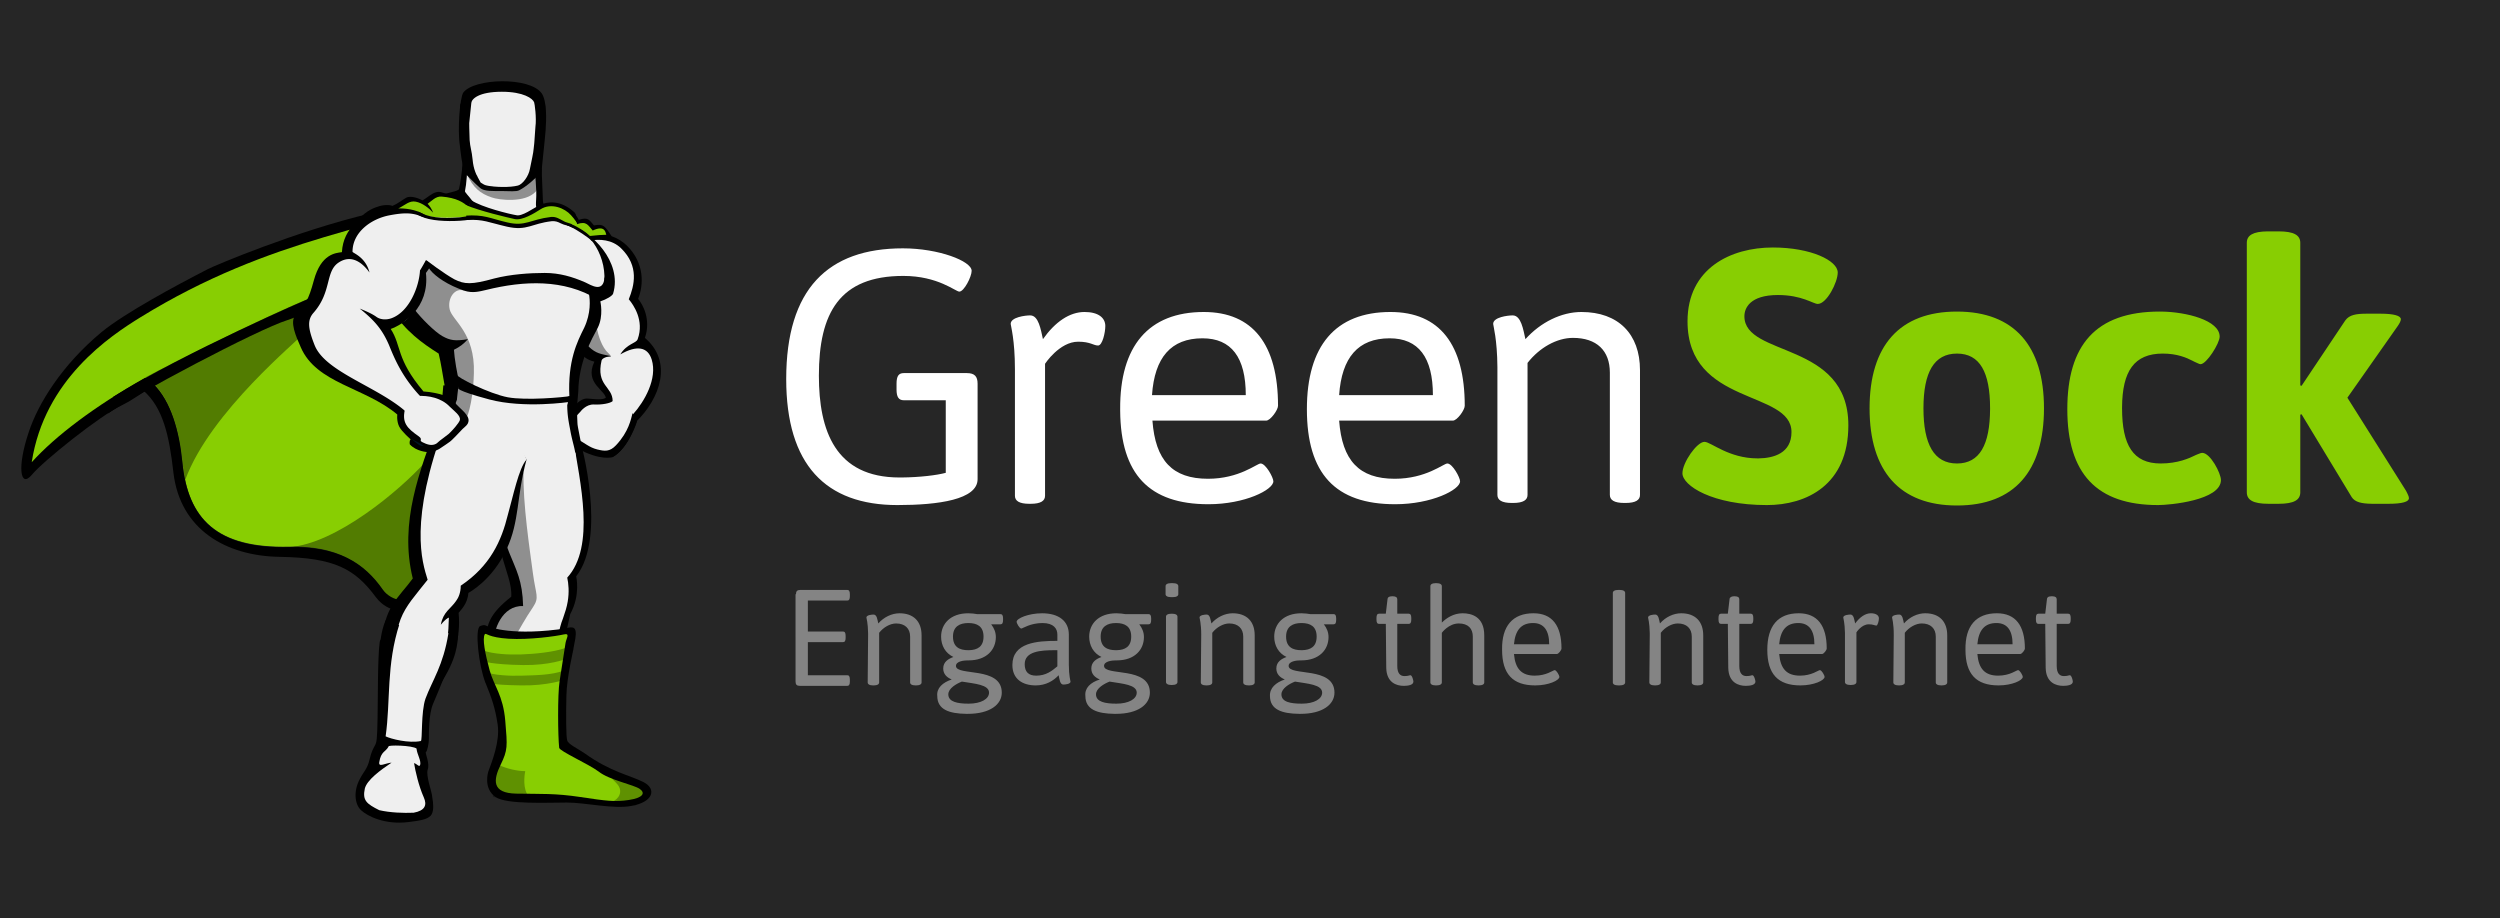 <svg preserveAspectRatio="xMidYMid" viewBox="0 0 512 188" xmlns="http://www.w3.org/2000/svg">
  <path fill="#262626" d="M0 0h512v188H0z"/>
  <path fill="#848484" d="M163.014 121.69c0-.61.26-.87.87-.87h9.646c.347 0 .521.26.521.87v.434c0 .608-.173.869-.521.869h-8.082v6.344h7.213c.347 0 .521.26.521.869v.435c0 .608-.173.869-.521.869h-7.213v6.779h8.082c.347 0 .521.26.521.868v.435c0 .609-.173.87-.521.87h-9.734c-.608 0-.869-.261-.869-.87V121.69h.087Zm14.689 18.075.086-9.82-.003-.322c-.03-2.045-.345-3.071-.345-3.154 0-.521 1.13-.608 1.477-.608.696 0 .782 1.13.956 1.825 1.13-1.304 2.782-2.086 4.346-2.086 2.868 0 4.519 1.65 4.519 4.52v9.645c0 .348-.347.609-1.13.609h-.086c-.783 0-1.13-.26-1.13-.609v-9.385c0-1.652-1.043-2.694-2.868-2.694-1.217 0-2.607.782-3.476 1.911v10.168c0 .348-.348.61-1.13.61h-.087c-.782 0-1.13-.262-1.13-.61Zm17.206-.608c-1.043-.434-1.738-1.13-1.738-2.26 0-1.39 1.13-1.998 2.086-2.346-1.651-.782-2.52-2.346-2.52-4.171 0-2.607 1.911-4.78 5.561-4.78.696 0 1.304.087 1.825.174h4.78c.348 0 .522.26.522.869v.348c0 .608-.174.868-.522.868h-1.912c.609.783.957 1.651.957 2.608 0 2.606-1.912 4.78-5.563 4.78h-.26c-.695 0-2.347.173-2.347 1.129 0 2.172 9.386 0 9.386 5.475 0 2.433-2.433 4.345-6.952 4.345l-.31-.001c-3.488-.045-5.948-.863-5.948-3.649-.174-1.65 1.13-2.78 2.955-3.389Zm3.476 4.954c2.52 0 4.171-.956 4.171-2.26 0-1.65-2.955-1.825-5.561-2.26-1.13.435-2.782 1.391-2.782 2.608 0 1.565 1.913 1.912 4.172 1.912Zm3.042-13.731c0-2.133-1.34-2.758-3.033-2.78l-.096-.001c-1.738 0-3.129.695-3.129 2.78 0 2.174 1.391 2.782 3.129 2.782l.192-.003c1.648-.044 2.937-.686 2.937-2.778Zm15.122.87v-1.305c0-1.217-.782-2.346-3.042-2.346-2.52 0-4.084 1.13-4.346 1.13-.347 0-.955-1.043-.955-1.391 0-.696 2.433-1.738 5.214-1.738 3.476 0 5.475 1.65 5.475 4.345v6.17c0 2.26.348 3.39.348 3.477 0 .521-1.13.608-1.478.608-.695 0-.782-1.13-.956-1.911-1.042 1.129-2.607 2.085-4.693 2.085-2.693 0-4.78-1.303-4.78-4.17 0-4.608 5.04-4.955 9.213-4.955Zm-4.346 7.125c1.999 0 3.216-.955 4.346-1.912v-3.302l-.57.001c-2.779.011-6.122.186-6.122 2.867 0 1.564.782 2.346 2.346 2.346Zm13.036.782c-1.042-.434-1.738-1.13-1.738-2.26 0-1.39 1.13-1.998 2.086-2.346-1.651-.782-2.52-2.346-2.52-4.171 0-2.607 1.912-4.78 5.562-4.78.695 0 1.304.087 1.825.174h4.78c.347 0 .521.26.521.869v.348c0 .608-.174.868-.521.868h-1.912c.608.783.956 1.651.956 2.608 0 2.606-1.912 4.78-5.562 4.78h-.26c-.696 0-2.347.173-2.347 1.129 0 2.172 9.386 0 9.386 5.475 0 2.433-2.434 4.345-6.953 4.345l-.31-.001c-3.487-.045-5.947-.863-5.947-3.649-.174-1.65 1.042-2.78 2.954-3.389Zm3.39 4.954c2.52 0 4.171-.956 4.171-2.26 0-1.65-2.955-1.825-5.562-2.26-1.13.435-2.781 1.391-2.781 2.608 0 1.565 1.912 1.912 4.171 1.912Zm3.041-13.731c0-2.133-1.34-2.758-3.032-2.78l-.096-.001c-1.738 0-3.129.695-3.129 2.78 0 2.174 1.39 2.782 3.129 2.782l.191-.003c1.648-.044 2.937-.686 2.937-2.778Zm7.04-8.69v-1.652c0-.348.347-.608 1.13-.608h.347c.782 0 1.13.26 1.13.608v1.651c0 .347-.348.609-1.13.609h-.348c-.782 0-1.13-.261-1.13-.609Zm.086 4.605c0-.347.348-.608 1.13-.608h.087c.782 0 1.13.26 1.13.608v13.384c0 .347-.348.608-1.13.608h-.087c-.782 0-1.13-.26-1.13-.608v-13.384Zm7.214 3.65c0-2.26-.347-3.389-.347-3.476 0-.521 1.13-.608 1.477-.608.695 0 .782 1.13.956 1.825 1.13-1.304 2.781-2.086 4.346-2.086 2.868 0 4.519 1.65 4.519 4.52v9.645c0 .348-.348.609-1.13.609h-.087c-.782 0-1.13-.26-1.13-.609v-9.385c0-1.652-1.042-2.694-2.867-2.694-1.217 0-2.607.782-3.476 1.911v10.168c0 .348-.348.61-1.13.61h-.087c-.782 0-1.13-.262-1.13-.61l.086-9.82Zm17.12 9.212c-1.042-.434-1.737-1.13-1.737-2.26 0-1.39 1.129-1.998 2.086-2.346-1.652-.782-2.52-2.346-2.52-4.171 0-2.607 1.911-4.78 5.561-4.78.696 0 1.304.087 1.825.174h4.78c.347 0 .522.26.522.869v.348c0 .608-.174.868-.522.868h-2c.61.783.957 1.651.957 2.608 0 2.606-1.912 4.78-5.562 4.78h-.26c-.696 0-2.347.173-2.347 1.129 0 2.172 9.386 0 9.386 5.475 0 2.433-2.434 4.345-6.953 4.345l-.31-.001c-3.487-.045-5.947-.863-5.947-3.649-.087-1.65 1.216-2.78 3.041-3.389Zm3.477 4.954c2.52 0 4.171-.956 4.171-2.26 0-1.65-2.955-1.825-5.562-2.26-1.13.435-2.781 1.391-2.781 2.608 0 1.565 1.825 1.912 4.172 1.912Zm3.042-13.731c0-2.133-1.34-2.758-3.033-2.78l-.096-.001c-1.738 0-3.129.695-3.129 2.78 0 2.174 1.39 2.782 3.129 2.782l.192-.003c1.647-.044 2.937-.686 2.937-2.778Zm14.165-2.607h-1.39c-.348 0-.522-.261-.522-.87v-.347c0-.608.174-.869.521-.869h1.391l.348-2.955c0-.347.26-.608.869-.608h.26c.609 0 .87.26.87.608v2.955h2.345c.348 0 .522.26.522.87v.346c0 .609-.173.87-.522.87h-2.346v8.603c0 1.652.696 2.086 1.478 2.086s.955-.173 1.217-.173c.347 0 .608 1.042.608 1.303 0 .735-1.15.856-1.866.868l-.133.001c-1.37 0-3.496-.59-3.562-3.675l-.088-9.013Zm9.126-7.735c0-.348.347-.608 1.129-.608h.087c.782 0 1.13.26 1.13.608v7.474c.955-.956 2.433-1.912 4.258-1.912 1.825 0 4.432.695 4.432 4.52v9.646c0 .347-.348.608-1.13.608h-.086c-.782 0-1.13-.26-1.13-.608v-9.386c0-1.651-.956-2.694-2.868-2.694-2.086 0-3.476 1.912-3.476 1.912v10.168c0 .347-.348.609-1.13.609h-.087c-.782 0-1.13-.261-1.13-.61v-19.727Zm21.118 5.562c3.824 0 5.735 2.52 5.735 7.213 0 .348-.608 1.13-.956 1.13h-8.777c.26 3.041 1.565 4.432 4.259 4.432 2.433 0 3.736-1.13 4.084-1.13.347 0 .956 1.043.956 1.39 0 .696-2.173 1.739-4.954 1.739-4.606 0-6.779-2.346-6.779-7.3-.086-4.867 2.173-7.474 6.432-7.474Zm3.215 6.344c0-2.868-1.13-4.345-3.302-4.345-2.434 0-3.65 1.477-3.911 4.345h7.213Zm13.036-10.516c0-.347.348-.608 1.13-.608h.26c.783 0 1.13.26 1.13.608v18.338c0 .347-.347.608-1.13.608h-.26c-.783 0-1.13-.26-1.13-.608v-18.338Zm7.475 18.337.086-9.82-.003-.322c-.03-2.045-.345-3.071-.345-3.154 0-.521 1.13-.608 1.478-.608.695 0 .782 1.13.956 1.825 1.129-1.304 2.781-2.086 4.345-2.086 2.868 0 4.52 1.65 4.52 4.52v9.645c0 .348-.348.609-1.13.609h-.087c-.782 0-1.13-.26-1.13-.609v-9.385c0-1.652-1.043-2.694-2.868-2.694-1.217 0-2.607.782-3.476 1.911v10.168c0 .348-.347.61-1.13.61h-.086c-.782 0-1.13-.262-1.13-.61Zm16.077-11.992h-1.39c-.348 0-.522-.261-.522-.87v-.347c0-.608.173-.869.521-.869h1.39l.348-2.955c0-.347.348-.608.87-.608h.26c.608 0 .869.26.869.608v2.955h2.346c.348 0 .522.26.522.87v.346c0 .609-.174.87-.522.87h-2.346v8.603c0 1.652.695 2.086 1.477 2.086.783 0 .956-.173 1.217-.173.348 0 .609 1.042.609 1.303 0 .735-1.15.856-1.867.868l-.132.001c-1.37 0-3.496-.59-3.562-3.675l-.088-9.013Zm14.513-2.173c3.824 0 5.736 2.52 5.736 7.213 0 .348-.609 1.13-.956 1.13h-8.777c.26 3.041 1.564 4.432 4.258 4.432 2.433 0 3.737-1.13 4.084-1.13.348 0 .956 1.043.956 1.39 0 .696-2.172 1.739-4.953 1.739-4.606 0-6.779-2.346-6.779-7.3 0-4.867 2.173-7.474 6.431-7.474Zm3.216 6.344c0-2.868-1.13-4.345-3.302-4.345-2.434 0-3.651 1.477-3.911 4.345h7.213Zm6.257 7.735v-9.734l-.002-.322c-.031-2.045-.345-3.071-.345-3.154 0-.521 1.13-.608 1.477-.608.695 0 .782 1.13.956 1.825.956-1.304 2.086-2.086 3.215-2.086 1.043 0 1.652.434 1.652 1.042 0 .522-.261 1.478-.522 1.478-.348 0-.609-.26-1.564-.26-1.478 0-2.52 1.65-2.52 1.65v10.169c0 .347-.348.608-1.13.608h-.087c-.782 0-1.13-.26-1.13-.608Zm9.994-9.734c0-2.26-.347-3.389-.347-3.476 0-.521 1.13-.608 1.478-.608.695 0 .782 1.13.955 1.825 1.13-1.304 2.781-2.086 4.346-2.086 2.868 0 4.52 1.65 4.52 4.52v9.645c0 .348-.349.609-1.13.609h-.087c-.783 0-1.13-.26-1.13-.609v-9.385c0-1.652-1.043-2.694-2.868-2.694-1.217 0-2.607.782-3.476 1.911v10.168c0 .348-.348.61-1.13.61h-.087c-.782 0-1.13-.262-1.13-.61l.086-9.82Zm21.119-4.345c3.823 0 5.735 2.52 5.735 7.213 0 .348-.608 1.13-.955 1.13h-8.778c.26 3.041 1.564 4.432 4.258 4.432 2.434 0 3.737-1.13 4.085-1.13.347 0 .955 1.043.955 1.39 0 .696-2.172 1.739-4.953 1.739-4.606 0-6.779-2.346-6.779-7.3-.087-4.867 2.173-7.474 6.432-7.474Zm3.215 6.344c0-2.868-1.13-4.345-3.302-4.345-2.434 0-3.65 1.477-3.91 4.345h7.212Zm6.692-4.171h-1.391c-.347 0-.522-.261-.522-.87v-.347c0-.608.174-.869.522-.869h1.39l.348-2.955c0-.347.26-.608.87-.608h.26c.608 0 .869.26.869.608v2.955h2.346c.348 0 .522.26.522.87v.346c0 .609-.174.87-.522.87h-2.346v8.603c0 1.652.695 2.086 1.477 2.086.782 0 .956-.173 1.217-.173.347 0 .608 1.042.608 1.303 0 .735-1.15.856-1.866.868l-.133.001c-1.368 0-3.495-.59-3.561-3.675l-.088-9.013Z"/>
  <path fill="#FFF" d="M184.915 50.86c7.3 0 14.078 2.607 14.078 4.606 0 1.217-1.564 4.258-2.52 4.258-.782 0-4.345-3.215-11.472-3.215-13.036 0-17.294 7.561-17.294 20.423 0 11.298 3.39 20.857 16.512 20.857l.498-.002c3.648-.035 7.146-.455 8.975-.953V81.973h-8.604c-1.042 0-1.477-.696-1.477-2.173v-1.217c0-1.564.435-2.173 1.477-2.173h12.95c1.564 0 2.172.695 2.172 2.173v19.554c0 4.171-7.995 5.302-16.425 5.302-14.687 0-22.77-8.257-22.77-25.812 0-18.424 8.517-26.767 23.9-26.767Zm22.943 50.667V75.629c0-6.006-.847-8.878-.868-9.285v-.014c0-1.39 3.04-1.738 3.997-1.738 1.738 0 2.173 2.954 2.607 4.866 2.52-3.563 5.475-5.562 8.517-5.562 2.868 0 4.258 1.217 4.258 2.868 0 1.39-.609 3.998-1.478 3.998-.955 0-1.564-.782-4.084-.782-3.824 0-6.78 4.519-6.78 4.519v27.028c0 1.043-.868 1.651-2.954 1.651h-.26c-2.086 0-2.955-.608-2.955-1.651Zm38.673-37.63c10.081 0 15.209 6.691 15.209 19.206 0 .869-1.564 3.041-2.433 3.041h-23.291c.608 8.17 4.084 11.907 11.385 11.907 6.43 0 9.994-3.13 10.776-3.13 1.043 0 2.607 2.869 2.607 3.651 0 1.738-5.823 4.693-13.296 4.693-12.132 0-17.96-6.133-18.075-19.073l-.002-.394c-.087-12.95 5.823-19.902 17.12-19.902Zm8.604 17.033c0-7.734-2.955-11.645-8.864-11.645-6.431 0-9.82 3.91-10.342 11.645h19.206Zm29.635-17.034c10.081 0 15.209 6.692 15.209 19.207 0 .869-1.564 3.041-2.434 3.041h-23.29c.608 8.17 4.084 11.907 11.385 11.907 6.43 0 9.994-3.13 10.776-3.13 1.043 0 2.607 2.869 2.607 3.651 0 1.738-5.822 4.693-13.297 4.693-12.254 0-18.076-6.257-18.076-19.467 0-12.95 5.822-19.902 17.12-19.902Zm8.69 17.034c0-7.734-2.954-11.645-8.864-11.645-6.43 0-9.82 3.91-10.341 11.645h19.205Zm13.21 20.423V75.63l-.001-.462c-.042-5.692-.846-8.426-.867-8.823v-.014c0-1.39 3.041-1.738 3.997-1.738 1.738 0 2.173 2.954 2.607 4.866 3.129-3.476 7.387-5.562 11.472-5.562 7.56 0 11.993 4.52 11.993 11.906v25.551c0 1.043-.87 1.651-2.955 1.651h-.26c-2.087 0-2.956-.608-2.956-1.651v-25.03c0-4.518-2.694-7.125-7.56-7.125-3.303 0-6.866 1.999-9.3 5.127v27.028c0 1.043-.869 1.652-2.955 1.652h-.26c-2.086 0-2.955-.609-2.955-1.652Z"/>
  <path fill="#88CE02" d="M349.081 90.49c1.304 0 4.953 3.389 10.864 3.389l.214-.001c3.086-.044 6.738-1.056 6.738-5.387 0-8.691-21.292-5.302-21.292-22.683 0-10.863 8.864-15.121 17.468-15.121 7.822 0 13.296 2.693 13.296 5.127 0 2-2.26 6.431-4.084 6.431-.956 0-3.215-1.825-8.169-1.825-5.736 0-6.865 2.694-6.865 4.346 0 8.43 21.291 5.04 21.291 22.335 0 12.254-8.604 16.338-16.686 16.338-11.21 0-17.294-3.998-17.294-6.517 0-2.174 2.955-6.432 4.52-6.432Zm51.71-26.68c11.732 0 17.815 7.039 17.815 19.814 0 12.862-6.083 19.902-17.816 19.902-11.732 0-17.903-7.04-17.903-19.902 0-12.862 6.17-19.815 17.903-19.815Zm6.777 20.035.001-.22c0-7.388-2.086-11.212-6.779-11.212s-6.866 3.824-6.866 11.211c0 7.387 2.173 11.298 6.866 11.298 4.646 0 6.737-3.833 6.778-11.077Zm34.764-20.036.315.002c5.178.068 11.939 1.804 11.939 5.126 0 1.39-2.694 5.649-3.911 5.649-.26 0-.695-.26-1.304-.522l-.29-.152c-1.305-.675-3.236-1.499-6.14-1.499-5.852 0-8.295 3.578-8.343 10.985v.226c0 7.56 2.258 11.298 7.907 11.298 3.476 0 5.823-1.043 7.214-1.738l.234-.1c.487-.204.843-.335 1.07-.335 1.65 0 3.823 4.172 3.823 5.562 0 4.171-10.515 5.128-12.862 5.128-12.601 0-18.598-6.431-18.598-19.64 0-13.037 5.736-19.99 18.946-19.99Zm17.815-14.078c0-1.537 1.259-2.319 4.27-2.346h2.248c3.13 0 4.433.781 4.433 2.346v29.2l.26.087 8.951-13.383c.847-1.185 2.27-1.381 4.35-1.391h2.864c2.78 0 4.171.434 4.171 1.13 0 .326-.23.808-.62 1.37l-10.33 14.707 11.992 19.032.296.584c.19.383.313.682.313.981 0 .695-1.304 1.13-4.171 1.13h-3.129l-.33-.003c-2-.027-3.442-.316-4.102-1.388L471.358 84.84l-.26.087v15.904c0 1.564-1.304 2.346-4.433 2.346h-2.086c-3.128 0-4.432-.782-4.432-2.346v-51.1Z"/>
  <path d="M24.92 83.016C20.488 85.101 8.756 94.487 6.496 97.268c-2.347 2.781-3.042-1.564-.608-8.777 1.911-5.823 6.778-13.731 14.947-20.51 4.78-3.91 15.296-9.56 21.727-12.862 1.304-.696 18.163-7.822 33.198-11.385 1.304-.348-1.564 2.173-1.999 3.563-2.26 6.605-47.364 34.937-47.364 34.937l-1.477.782Z"/>
  <path d="M88.448 162.709c.783 4.693.087 5.04-4.78 5.649-4.866.608-8.43-1.217-9.733-2.433-1.304-1.218-1.564-3.911-.26-6.344.782-1.565 1.564-2.086 1.999-3.998.434-1.825.782-2.26 1.13-2.955.347-.609.434-1.217.52-5.475.088-4.258 0-12.254.436-15.643.434-3.476 15.47 1.564 15.47 1.564s-3.564 8.864-4.52 11.037c-.956 2.173-.87 6.344-.87 7.213 0 .87-.346 2.607-.608 2.694-.26.087.87 2.346.348 3.65-.348 1.217.782 4.346.868 5.04Z"/>
  <path d="M94.185 29.83c-.522-3.303 0-9.822.695-10.864 2.173-2.955 13.644-3.303 16.078.173 1.042 1.565.955 5.215.782 7.561-.174 2.347-.782 7.387-.87 9.039-.086 1.217-12.688 3.128-15.469-.174-.782-.869-1.216-5.736-1.216-5.736Z"/>
  <path d="M119.735 154.279c5.301 3.824 9.386 4.52 12.08 5.91 2.694 1.39 1.999 4.084-2.52 4.867-3.65.695-9.386-.696-13.21-.696-3.824 0-12.341.435-14.6-1.13-2.608-1.824-1.478-5.214-1.478-5.214.695-1.911 2.433-6.17 1.912-9.647-.522-3.476-1.217-5.387-2.52-8.603-1.304-3.216-2.26-11.124-1.043-11.559 1.217-.434.869 0 2.433.348 1.564.347 3.303.869 6.692.869 3.39 0 7.126-.522 8.43-.782 1.304-.261 2.346-.522 1.912 2.172-.435 2.694-1.738 7.735-1.825 11.646-.087 3.91-.087 8.43.174 9.212.26.782 2.173 1.651 3.563 2.607Z"/>
  <g fill="#88CE02">
    <path d="M101.137 38.52c-9.56 8.256-28.07 10.516-55.533 21.118-7.04 2.694-25.81 10.777-30.33 19.207 15.208-8.778 20.857 3.302 22.074 15.73 1.13 11.645 6.952 17.729 21.9 17.38 15.383-.347 20.076 8.604 24.334 19.12 8.256-40.238 21.466-48.059 29.982-54.924 18.077-14.688-4.17-40.586-12.427-37.631Z"/>
    <path d="M101.137 38.52c-22.943 7.995-45.626 9.994-72.306 26.42-6.344 3.91-19.728 12.774-22.335 29.722 9.733-10.777 32.242-24.334 59.791-32.938 13.905-4.345 24.074-7.213 36.414-11.993-.868-5.562-.868-7.735-1.564-11.211Z"/>
  </g>
  <path d="M130.424 86.144s-1.65 5.65-4.953 7.475c0 0-2.434.869-7.3-1.825-1.39-.782-2.433-3.476-2.347-4.346.087-2.086 1.39-3.041 1.39-3.041s1.392-2.347 3.042-2.26c1.652.087 4.433.347 5.302-.435.782-.869 5.04 1.564 4.866 4.432Z"/>
  <path d="M94.967 31.48s-.348 4.433-.956 7.214c-.087.521-2.694.782-4.606 1.564 3.65 10.429 25.637 10.342 28.505 5.214-1.39-.955-4.171-2.433-5.475-2.954-1.304-.522-1.217-.435-1.304-2.868-.086-2.434-.26-6.953-.434-8.17-.174-1.217-13.645-1.217-15.73 0Z"/>
  <path fill="#EFEFEF" d="M95.836 31.48s0 2.52-.261 4.954c-.087 1.13-.174 1.825-.347 2.694-.087.522 2.954 2.607 3.824 7.213 4.171 9.299 13.818 4.693 17.815.26-1.39-.955-3.65-2.259-6.257-3.302-1.304-.521-.695-1.65-.782-4.084-.087-2.433-.435-5.997-.608-7.3-.175-1.304-11.298-1.652-13.384-.435Z"/>
  <path d="M94.967 31.48s-.087 1.565-.348 3.39c1.13 1.13 2.607 2.694 3.737 3.65.783.695 2.694.608 4.433.608 1.564 0 2.954.174 3.563-.173 1.39-.696 3.39-2.434 4.519-3.738-.087-1.564-.174-3.041-.26-3.737-.088-1.217-13.559-1.217-15.644 0Z"/>
  <path d="M102.875 38.085c-1.043 0-2.26-.086-3.215-.26-.435-.087-.87-.348-1.217-.522-.609-.435-1.217-.956-1.912-1.478-1.39-1.042-1.477-1.65-1.477-1.911.608-5.475-.174-10.081-.174-10.081s-.609-2.347 2.694-2.955c3.302-.609 5.3-.695 5.3-.695s2.087 0 5.302.695c3.303.608 2.694 2.955 2.694 2.955s-.782 4.606-.173 10.081c0 .26-.087.869-1.478 1.911-1.217.87-2.173 1.825-3.128 2-.956.174-2.173.26-3.216.26Z"/>
  <path d="M102.875 17.923c-5.735 0-6.866 1.564-8.517 3.302-.347.435-.087 3.042.522 8.604h.782s-.522-1.564-.435-3.39c.087-1.824.435-1.737.174-2.172-.347-.522-1.043-1.39.522-2.26 1.564-.869 3.997.696 6.952.783 2.955-.087 5.475-1.652 7.04-.783 1.564.87.869 1.738.521 2.26-.347.521.087.347.174 2.173a10.4 10.4 0 0 1-.435 3.39h.782c.522-5.563.87-7.996.609-8.431-1.478-1.912-2.955-3.39-8.69-3.476Z"/>
  <path d="M130.424 86.405s-1.65 5.301-4.866 7.126c-.696-.347-.609-.868-1.217-1.65-.174-.261-.783-.436-1.043-.696-.26-.26-.174-.695-.608-1.043-.348-.347-.609-.087-.956-.347-.348-.348-.435-.783-.695-1.043-.175-.174-.87-.26-1.043-.435-.435-.434-4.258-1.216-4.085-2.086a7.562 7.562 0 0 1 1.043-2.26s1.651-2.432 3.302-2.346c1.651.087 3.216.435 4.085-.347.956-.87 6.344 2.346 6.083 5.127Z"/>
  <path d="M119.127 47.993s5.475-1.304 9.212 2.26c3.737 3.65 3.476 8.168 2.346 10.95.956 1.13 2.694 4.257 1.39 7.995 5.737 4.866 3.216 12.34-1.91 17.294 0 0-1.218-4.52-6.084-4.78.173-1.738-4.52-3.129-2.347-7.648-3.302-.782-3.215-3.041-3.737-5.822-.435-2.782 1.13-20.25 1.13-20.25Z"/>
  <path fill="#EFEFEF" d="M117.128 50.426s6.344-3.215 10.081.435c3.737 3.65 2.694 7.647 1.564 10.428.956 1.13 3.215 4.346 1.825 8.17-.26.868-2.173.868-3.564 3.128 3.477-2 5.65-1.477 6.432 1.042 1.216 3.911-1.478 8.604-3.824 11.212 0-.088-.087-.175-.087-.261-.348 1.304-.782 3.824-3.39 6.605-1.303 1.39-2.346 1.216-3.823.869-1.738-.435-2.347-1.218-4.78-2.52-1.39-.783-.608-1.739-.608-2.52 0-.175.173-.436.434-.783.174-.435.695-1.13 1.477-1.912 0 0 1.13-1.564 2.782-1.477 1.651.087 3.389-.26 3.824-.695 0-3.042-3.476-3.13-2.26-8.343.087-.261.522-.696 1.912-.87-2.086-.434-3.042-.521-4.52-1.911-1.042-.956-1.824-2.173-2.085-3.737-.521-2.694-1.39-16.86-1.39-16.86Z"/>
  <path d="M98.79 44.951c-.521-.695-3.215-4.171-8.343-5.562-1.477-.435-2.433.782-3.91 1.651-.435-.26-2.347-1.13-3.39-.522-1.042.608-1.737 1.217-2.78 1.652-.522-.261-1.912-.261-3.042.173-1.13.348-2.868 1.13-4.52 3.39-1.042 3.737 18.424.955 18.424.955l7.561-1.737Z"/>
  <path fill="#88CE02" d="M98.964 44.951c-2.781-.956-2.346-4.171-8.517-4.693-1.216-.087-1.999.869-2.868 1.477.435.435.87 1.13 1.13 1.825-.782-.869-2.172-1.999-3.563-2.26-1.304-.26-2.173.696-3.563 1.391.26.26.52.695.868 1.217-1.217-.782-2.085-1.043-3.737-.435-1.13.348-3.302 1.304-4.953 3.65-1.043 3.738 17.555-.434 17.555-.434l7.648-1.738Z"/>
  <path d="M115.303 46.342s0-.957-.087-1.825c0-.174-.695-.609-.695-.782l-.174-.174s1.39-.783 2.433-.348c1.13.348 1.738 1.825 1.738 1.825 2-.695 2.173.087 3.129 1.13 2.086-.435 2.346.347 3.65 2.26 0 0-1.564-.261-4.606.26-2.955.434-5.388-2.433-5.388-2.346Z"/>
  <path fill="#88CE02" d="M114.955 45.907s.521-.435.347-.522c.956-.521 2.26-1.13 2.868.522 2-.696 2.26.26 3.216 1.304 2.433-1.13 2.607.26 2.78.868-.781 0-1.91.087-3.475.261-2.955.435-5.823-2.52-5.736-2.433Z"/>
  <path d="M85.407 43.734s4.954 1.738 9.125 1.477c4.172-.347 11.298-.695 15.122 1.565 0 0 3.91-1.391 7.56-.435 3.651.956 10.343 7.213 8.344 13.818-.174.435-1.304 1.13-2.607 1.565 0 0 .695 2.954-.522 5.388-1.216 2.346-3.91 6.866-3.997 13.123-.087 1.042-.26 3.215-.435 4.258-6.779-.26-17.207-2.781-27.462-2.607.086-1.13.173-1.825.26-2.955h.26c-.52-2.868-.694-4.345-1.216-6.518-3.302-2.086-6.779-4.519-9.733-9.125-2.868-4.606 5.301-19.554 5.301-19.554Z"/>
  <path d="M118.953 90.664s5.388 19.293-.956 27.375c0 0 .956 3.737-1.217 7.735-.347 1.738-.782 3.302-1.042 5.04-1.13 7.214-3.043 10.255-3.564 21.814l-5.215-.087s-.608-8.343-2.433-12.775c-1.042-2.52-5.128-5.91-4.953-9.299.174-2.607.695-4.78 5.128-8.256.347-5.04-4.694-9.821-3.911-28.593l18.163-2.954Z"/>
  <path fill="#EFEFEF" d="M117.389 89.881c1.39 8.865 4.606 21.988-1.217 28.418.26 1.217.434 2.955.087 4.954-.174 1.043-.522 2.172-.956 3.389-.87 2.086-1.217 5.128-1.478 6.952-1.13 7.214-1.13 7.562-1.65 19.12l-5.216-.087s-.608-8.343-2.433-12.775c-1.042-2.52-3.215-4.693-3.389-8.082-.174-2.607 1.651-7.821 5.997-7.648-.26-10.515-5.128-8.43-6.431-30.33l16.686-3.91Z"/>
  <path fill="#EFEFEF" d="M85.407 43.734s1.912.609 3.998.782c2.086.174 4.345 0 6.344-.087 4.171-.347 10.081-.782 13.992 1.478 0 0 2.172-.696 4.52-.522 1.042.087 2.085.956 3.301 1.304 3.824.956 7.474 7.3 5.823 13.036-.174.435-1.39 0-2.781.435.26 1.216.435 3.997-.956 6.952-1.478 2.955-3.39 6.779-3.042 14.08-9.125-.436-13.21-1.044-22.248-1.478-.782-3.216-1.304-6.431-1.39-8.083 1.216-.608 1.91-1.129 2.867-2.172-2.607.435-3.65.26-5.214-.609-1.565-.869-4.346-3.65-5.736-5.475-.174-.174-1.13 2.694-3.302 2.781-.783-1.13 2.52-4.345 1.911-5.562-2.172-4.432 1.913-16.86 1.913-16.86Z"/>
  <path d="M118.083 82.668s.174 3.129.174 3.91c0 .87.696 3.477.782 4.694-.956 1.65-5.127 5.388-12.688 6.779-7.474 1.564-17.381-10.168-17.381-10.168.26-1.13 1.13-4.433 1.738-6.17.087-.174.26-.61.26-.783.783-1.13 27.115 1.738 27.115 1.738Z"/>
  <path fill="#EFEFEF" d="M116.172 82.93c0 2.172.347 3.736.608 5.127.435 2.52 1.13 4.171 1.13 5.822 0 5.04-6.605 4.172-12.167 4.346-7.474 1.564-13.819-10.168-13.819-10.168.522-2 .87-4.258 1.652-6.17a56.38 56.38 0 0 1 .347-2.955c10.603 0 18.077.608 22.422 1.042.174.956 0 2.607-.173 2.955Z"/>
  <path d="M107.828 94.14s-4.605-10.255-18.424-7.213c-3.302 9.299-7.734 19.988-4.866 31.547-2.868 3.91-6.17 6.084-6.17 13.296 0 7.214.347 8.43.347 8.43l10.168.522s3.302-4.258 4.606-8.864c.347-1.304.695-3.65.434-6.344.348-.522 1.825-1.738 2-4.085 0 0 4.953-2.607 7.821-8.95 2.694-5.738 1.999-10.691 4.084-18.34Z"/>
  <path fill="#EFEFEF" d="M107.828 94.14c-.26-.956-3.736-10.342-16.599-7.561-7.56 20.162-4.78 28.505-3.65 32.155-5.127 6.518-7.474 7.908-6.43 21.118h6.778c3.129-4.953 3.824-6.779 3.998-13.296 0-.261-.956.521-1.651 1.39.522-2.694 1.999-3.215 3.128-4.866.522-.696.956-1.739.956-3.13 6.084-4.084 8.343-9.211 9.647-14.513 1.043-3.65 2.26-9.646 3.823-11.297Z"/>
  <path d="M86.363 80.148s2.347.087 4.433.782c1.998.695 1.998 1.13 2.78 2 .783.869 2.695 2.172 2.347 3.475-.174.696-.608.87-1.217 1.478-.26.26-2.173 2.346-2.607 2.607-.26.173-.608.434-.87.608l-1.303.87c-.869.434-1.477.695-2.433.608 0 0-2.172-.087-3.563-1.565 0 0-.174-.695.174-1.042 0 0-1.826-1.565-2.347-2.608-.522-1.042-.522-2.52-.174-3.302.174-.783 3.563-2.955 4.78-3.91Z"/>
  <path d="m88.536 164.708-.26 2.173s-.783.956-6.606.869c-5.91-.087-7.474-1.912-7.995-2.868l-.347-2.26s1.13-1.65 1.39-1.65c1.912.173 8.43 2.78 12.95 3.475.433 0 .52.174.868.26Z"/>
  <path d="M101.137 160.276c0 .955-.087.955-.087 1.912 1.043.782 3.65 1.216 8.604 1.129 7.213-.174 13.905 2.173 22.074.782l.087-1.564-.782-.087-28.94-2.346-.956.174Z"/>
  <path d="M107.481 163.317h2.173c4.693-.173 9.125.87 13.905 1.13 2.52-.087 5.649-.695 5.388-2.52l-24.681-2.086c-1.478 1.651-.348 3.042 3.215 3.476Z"/>
  <path d="M79.15 126.73c.782.521 6.083 3.65 14.687 3.215-.174 1.651-.087 4.867-3.911 10.516-1.912 2.78-3.564 7.648-3.91 13.818.086 1.39.868 2.607-.175 4.432.348 1.13 1.738 3.39 2.434 4.78.695 1.39 1.043 2.955-3.564 3.042-4.693.087-12.254-.435-11.21-4.084.521-1.912 1.999-3.911 2.173-4.694.173-.782.173-3.128 1.65-4.693 1.304-4.345.87-8.516.61-12.427-.436-4.085-.523-10.603 1.216-13.905Z"/>
  <path d="M87.232 55.901c6.17-8.256.956-14.86-8.951-12.862-3.998.782-7.995 3.563-8.256 8.603-1.304.174-4.259.348-5.736 5.736-1.13 4.172-1.738 4.954-3.737 7.04-1.304 1.477.087 4.519 1.042 6.692 3.216 7.473 13.123 8.169 19.815 13.818 2.26-.609 4.606-3.129 5.302-4.78-5.65-6.692-4.433-9.3-6.693-12.775 2.434-.87 7.996-4.259 7.214-11.472Z"/>
  <path fill="#EFEFEF" d="M86.015 55.38c.347-.522.956-1.652 1.217-2.086.087-.087 1.043 1.564 1.13 1.477 2.346-3.824 2.954-9.386.26-9.907a15.402 15.402 0 0 1-2.694-.696c-1.738-.608-3.302-.608-6.083-.087-3.824.696-7.648 3.477-7.648 7.474 0 .261 2.694 1.043 3.476 4.259-1.304-1.825-3.563-3.824-6.257-2.086-2.868 1.825-1.39 5.996-5.215 10.342-1.304 1.477-1.13 3.215.26 6.691 2.26 5.476 12.95 8.43 18.773 13.645 1.39-.609 2.346-2 3.041-3.042-3.91-4.084-5.475-7.909-6.604-10.69-1.39-3.215-2.955-5.04-5.997-7.474 1.564.608 2.781 1.217 3.476 1.738.782.522 1.912.609 2.955.26 3.738-1.302 5.736-6.516 5.91-9.818Z"/>
  <path d="M123.82 56.77c-.261 3.303-2.694 1.651-3.998 1.043-2.607-1.13-5.215-1.912-8.256-1.912-3.042 0-6.953.26-10.342 1.13-4.693 1.303-6.084 1.217-8.17.173-2.085-1.13-5.735-3.91-5.735-3.91s-.087.869.783 1.999c1.129 1.39 3.65 3.128 7.039 4.258 1.65.522 2.955.173 4.432-.174 7.735-1.912 15.904-2.26 22.77 1.912.347.174 1.564-.348 2.085-1.13.695-1.13-.608-3.389-.608-3.389Z"/>
  <path fill="#001423" d="M84.277 89.881c.695.435 1.564.696 2.52 1.478 0 0-.782 0-1.13-.348-.434-.26-1.303-1.042-1.39-1.13Z"/>
  <path fill="#EFEFEF" d="M109.393 20.965c-.26-.782-2.173-2.173-6.605-2.173-4.78 0-6.17 1.477-6.257 2.26 0 .26-.348 3.041-.435 4.17 0 0 0 1.391.087 3.477.087 1.39.435 2.172.608 3.998.174 1.911.696 3.128 1.652 4.693.434.26.782.521 1.217.608 1.738.347 4.78.434 6.43 0 .956-.26 2.173-1.912 2.434-3.39.347-1.824.695-3.128.782-4.257.174-1.13.26-3.65.347-4.346.261-1.912-.173-4.867-.26-5.04Z"/>
  <path d="M100.268 128.381s4.606 1.999 15.991.26c0 0-3.215 16.165-1.738 24.247 0 0 1.477 2.086 12.428 6.084 0 0 4.866 1.217 4.693 3.65 0 0 .173.522-5.736.348-5.91-.174-11.472-1.217-15.383-1.217-3.91 0-8.082.173-8.777-.956-.782-1.043.174-3.737 1.303-5.302 1.218-1.65.87-2.868.783-5.822-.262-7.735-6.171-15.73-3.564-21.292Z"/>
  <path fill="#88CE02" d="M99.312 129.859c-.609.869.086 4.17.956 7.386.869 3.216 2.781 5.128 3.215 10.429.435 5.214.522 5.91-.956 8.951-1.477 3.041-1.912 5.823 3.216 5.91 5.127.087 7.908-.087 13.122.695 5.215.782 7.04 1.043 9.908.609 2.868-.435 3.476-1.391 2.26-2.26-1.217-.869-6.258-1.825-8.43-3.563-2.086-1.565-7.996-4.172-8.082-4.867-.26-2.347-.348-10.863.086-13.644.435-2.782 1.043-6.78 1.217-7.822.174-1.043 1.043-2.086-.435-1.738-1.477.347-7.039 1.13-11.21.869-4.172-.26-4.606-1.217-4.867-.955Z"/>
  <path d="M102.267 156.713c1.477.695 3.65 1.216 5.301 1.216 0 0-.609 2.868.348 4.606.955 1.738-6.953.696-6.953.696l-.347-6.17 1.65-.348Z" opacity=".3"/>
  <path d="M125.297 164.186c1.39-.434 2.347-1.998 1.217-3.476-1.217-1.477-2.26-1.738-.696-1.824 1.565-.087 7.3 3.389 7.3 3.389l-2.954 2.694-4.867-.783Z" opacity=".3"/>
  <path d="M99.051 133.248c1.999.695 5.04.869 7.648.782 2.607-.087 6.518-.435 9.039-1.304 2.52-.869 1.477.956 1.477.956l-1.39 1.304s-3.303 1.303-8.691 1.217c-6.344-.087-8.257-.782-8.257-.782l.174-2.173Z" opacity=".3"/>
  <path d="M99.225 137.593c2 .696 5.04.87 7.648.782 2.607-.086 6.083-.086 8.603-1.043 1.043-.347.435 1.13.435 1.13l-.435.782s-3.389 1.217-8.69 1.13c-6.344-.087-7.474-.609-7.474-.609l-.087-2.172Z" opacity=".3"/>
  <path fill="none" d="M100.268 128.381s7.56 2.694 16.078.87c0 0-3.302 15.555-1.825 23.55 0 0 1.477 2.086 12.428 6.084 0 0 4.866 1.217 4.693 3.65 0 0 .173.522-5.736.348-5.91-.174-11.472-1.217-15.383-1.217-3.91 0-8.082.174-8.777-.956-.782-1.043.174-3.737 1.303-5.301 1.218-1.652.87-2.868.783-5.823-.262-7.648-6.171-15.643-3.564-21.205Z"/>
  <path fill="none" d="M100.268 128.381s7.56 2.607 16.078.782c0 0-3.302 15.643-1.825 23.639 0 0 1.477 2.085 12.428 6.083 0 0 4.866 1.217 4.693 3.65 0 0 .173.522-5.736.348-5.91-.174-11.559-1.825-15.383-1.217-4.084.695-8.082.434-8.777-.956-.609-1.13.174-3.737 1.303-5.301 1.218-1.652.87-2.868.783-5.823-.262-7.648-6.171-15.643-3.564-21.205Z"/>
  <path d="M93.49 76.672c0 .608 6.778 3.997 10.515 4.693 3.737.695 11.559 0 12.775-.26l-.174 1.216s-9.299 1.39-16.425-.521c-7.127-1.912-6.344-2.347-6.344-2.347l-.348-2.781Z"/>
  <g fill="#EFEFEF">
    <path d="M78.976 150.803c1.042.522 4.78 1.477 7.213.956.347-.087 0-5.997.956-8.69 1.39-3.738 3.65-6.78 4.692-13.384-3.65-.348-7.82-1.304-9.994-2-2.78 8.518-1.824 15.818-2.867 23.118Z"/>
    <path d="M84.799 156.278c.608.174 1.042.869 1.217.435.347-.783-.609-2.26-.696-3.302v-.087c-.782-.696-6.083-.783-5.736-.435-.608 1.13-1.564.956-1.911 3.216-.174 1.129 1.217.173 2.52.086-2.346 1.564-5.04 3.564-5.475 5.301-.522 2.434.348 3.13 2.955 4.433 2.26.522 4.954.609 7.04.522 2.346-.435 2.78-1.565 2.085-3.13-1.044-2.346-1.739-5.388-2-7.039Z"/>
  </g>
  <path d="M85.754 43.386c2.869 1.652 6.866 1.217 8.343 1.13.348 0 3.825-.608 3.998-.522.348.087.348.348.348.348s-1.304.695-4.258.869c-2.781.174-6.084 0-7.909-.869-2.173-.956-.522-.956-.522-.956Z"/>
  <path d="M115.303 45.038c.521.347 3.91 1.65 5.388 3.215 1.304 1.39.609 1.304.348.956-.348-.435-3.042-2.26-4.085-2.694-1.043-.434-2.347-1.217-2.347-1.39 0-.174.696-.087.696-.087Z"/>
  <path fill="#EFEFEF" d="M85.32 81.104c2.52-.174 5.127.435 6.779 2.172.869.87 2.26 1.825 2.086 2.694 0 .261-.522.957-.956 1.478-.26.347-1.043 1.13-1.304 1.39-.347.261-1.564 1.217-1.825 1.39-.26.175-.608.61-.87.696-.868.435-1.824.087-2.693-.347-.869-.435.174-.522-.782-1.217-2.346-1.651-3.65-2.781-2.694-5.997.087-.608 1.042-1.303 2.259-2.26Z"/>
  <path d="M63.159 61.202c-7.822 3.13-27.723 13.037-33.372 16.078 4.693 2.955 6.865 10.081 7.56 17.295.087.695.174 1.303.262 1.998.086.609.173 1.043.26 1.304 0 .087 0 .261.087.348 5.128-13.992 23.464-28.766 24.16-29.896.347-.521-.435-2.781.782-4.953 1.565-2.782 4.607-3.999.261-2.174Z" opacity=".4"/>
  <path d="M81.757 126.817c3.997-7.995 4.084-15.643 3.997-24.595 0-3.737 2.694-9.038 1.304-7.56-5.214 5.821-18.337 16.772-27.81 17.38 13.297-.434 18.511 6.258 22.509 14.775Z" opacity=".4"/>
  <path d="M22.139 84.667C27.092 81.104 52.73 67.46 58.9 65.547c6.17-1.998 4.259-4.345 4.259-4.345s-25.03 10.776-39.977 20.075"/>
  <path d="M95.14 59.551c-1.999-.782-3.563 1.565-3.041 3.824.521 2.26 5.214 4.78 4.953 13.036-.173 6.78-1.651 9.56-1.651 9.56L92.099 81.8s-.522-9.387-1.652-10.777c-1.129-1.39-4.693-3.91-6.083-5.214-1.39-1.304 1.564-3.042 1.39-5.476-.173-2.346 1.478-7.039 1.478-7.039l7.908 6.257Z" opacity=".4"/>
  <path d="M107.22 96.573c-.173 6.518 1.304 16.165 1.912 20.771.609 4.606 1.39 4.954 0 7.04-1.39 1.999-3.215 5.3-3.215 5.3l-5.997-.52s4.78-6.084 5.04-7.214c.261-1.13-2.433-9.733-2.433-9.733l4.693-15.644Z" opacity=".4"/>
  <path d="M95.662 35.739c1.217 2.693 2.694 3.91 5.04 4.693 1.39.521 6.866 1.217 9.039-1.217.956-1.13.347-4.172.347-4.172l-4.953 3.998-6.692-1.217-.782-1.999-1.999-.086Z" opacity=".4"/>
  <path fill="#88CE02" stroke="#000" stroke-linejoin="round" stroke-width="1.586" d="M96.183 41.735c2.26 1.478 7.909 2.868 9.473 3.129 1.564.347 4.084-1.651 5.301-2.173 1.304-.608 3.564-.956 6.17 1.39.261.262-.608 1.391-.608 1.391-.087-.087-.608-.087-1.304-.434-.695-.348-1.303-.609-2.346-.522-4.345.522-5.04 2-8.864 1.13-3.824-.87-4.78-1.565-8.517-1.39"/>
  <path fill="#88CE02" d="M95.401 41.996c2.868 1.217 8.43 2.52 9.994 2.868 1.564.348 4.085-1.217 5.302-1.999 2.173-1.39 4.953-.26 6.257 1.217.869.956 1.217 1.564 1.217 1.825 0 .347-1.043 0-1.043 0-.608-.26-1.304-.348-1.825-.696-.695-.347-1.39-.868-2.433-.782-4.346.522-5.215 2-8.951 1.13-3.737-.87-4.693-1.651-8.69-1.39"/>
  <path d="M81.93 123.166c-.173-.173.174-.347 0-.347-1.129 0-2.693-.87-3.563-2.086-3.737-5.388-9.212-8.951-19.12-8.69-14.86.347-20.77-5.736-21.9-17.381-.608-6.345-2.346-12.515-5.91-15.991l-2.085 1.303c3.997 3.476 5.301 9.126 6.17 16.86 1.39 11.646 10.776 17.034 21.727 17.208 11.385.173 15.47 2.52 19.727 8.256 1.39 1.825 2.955 2.433 4.172 2.694l.783-1.826Z"/>
  <path d="M122.255 67.286c.261 1.303.956 3.824 2.347 5.04.608.608.695.782.174.782-.522 0-4.346-.174-4.346-.174l-1.043-1.824 2.868-3.824Z" opacity=".4"/>
</svg>
